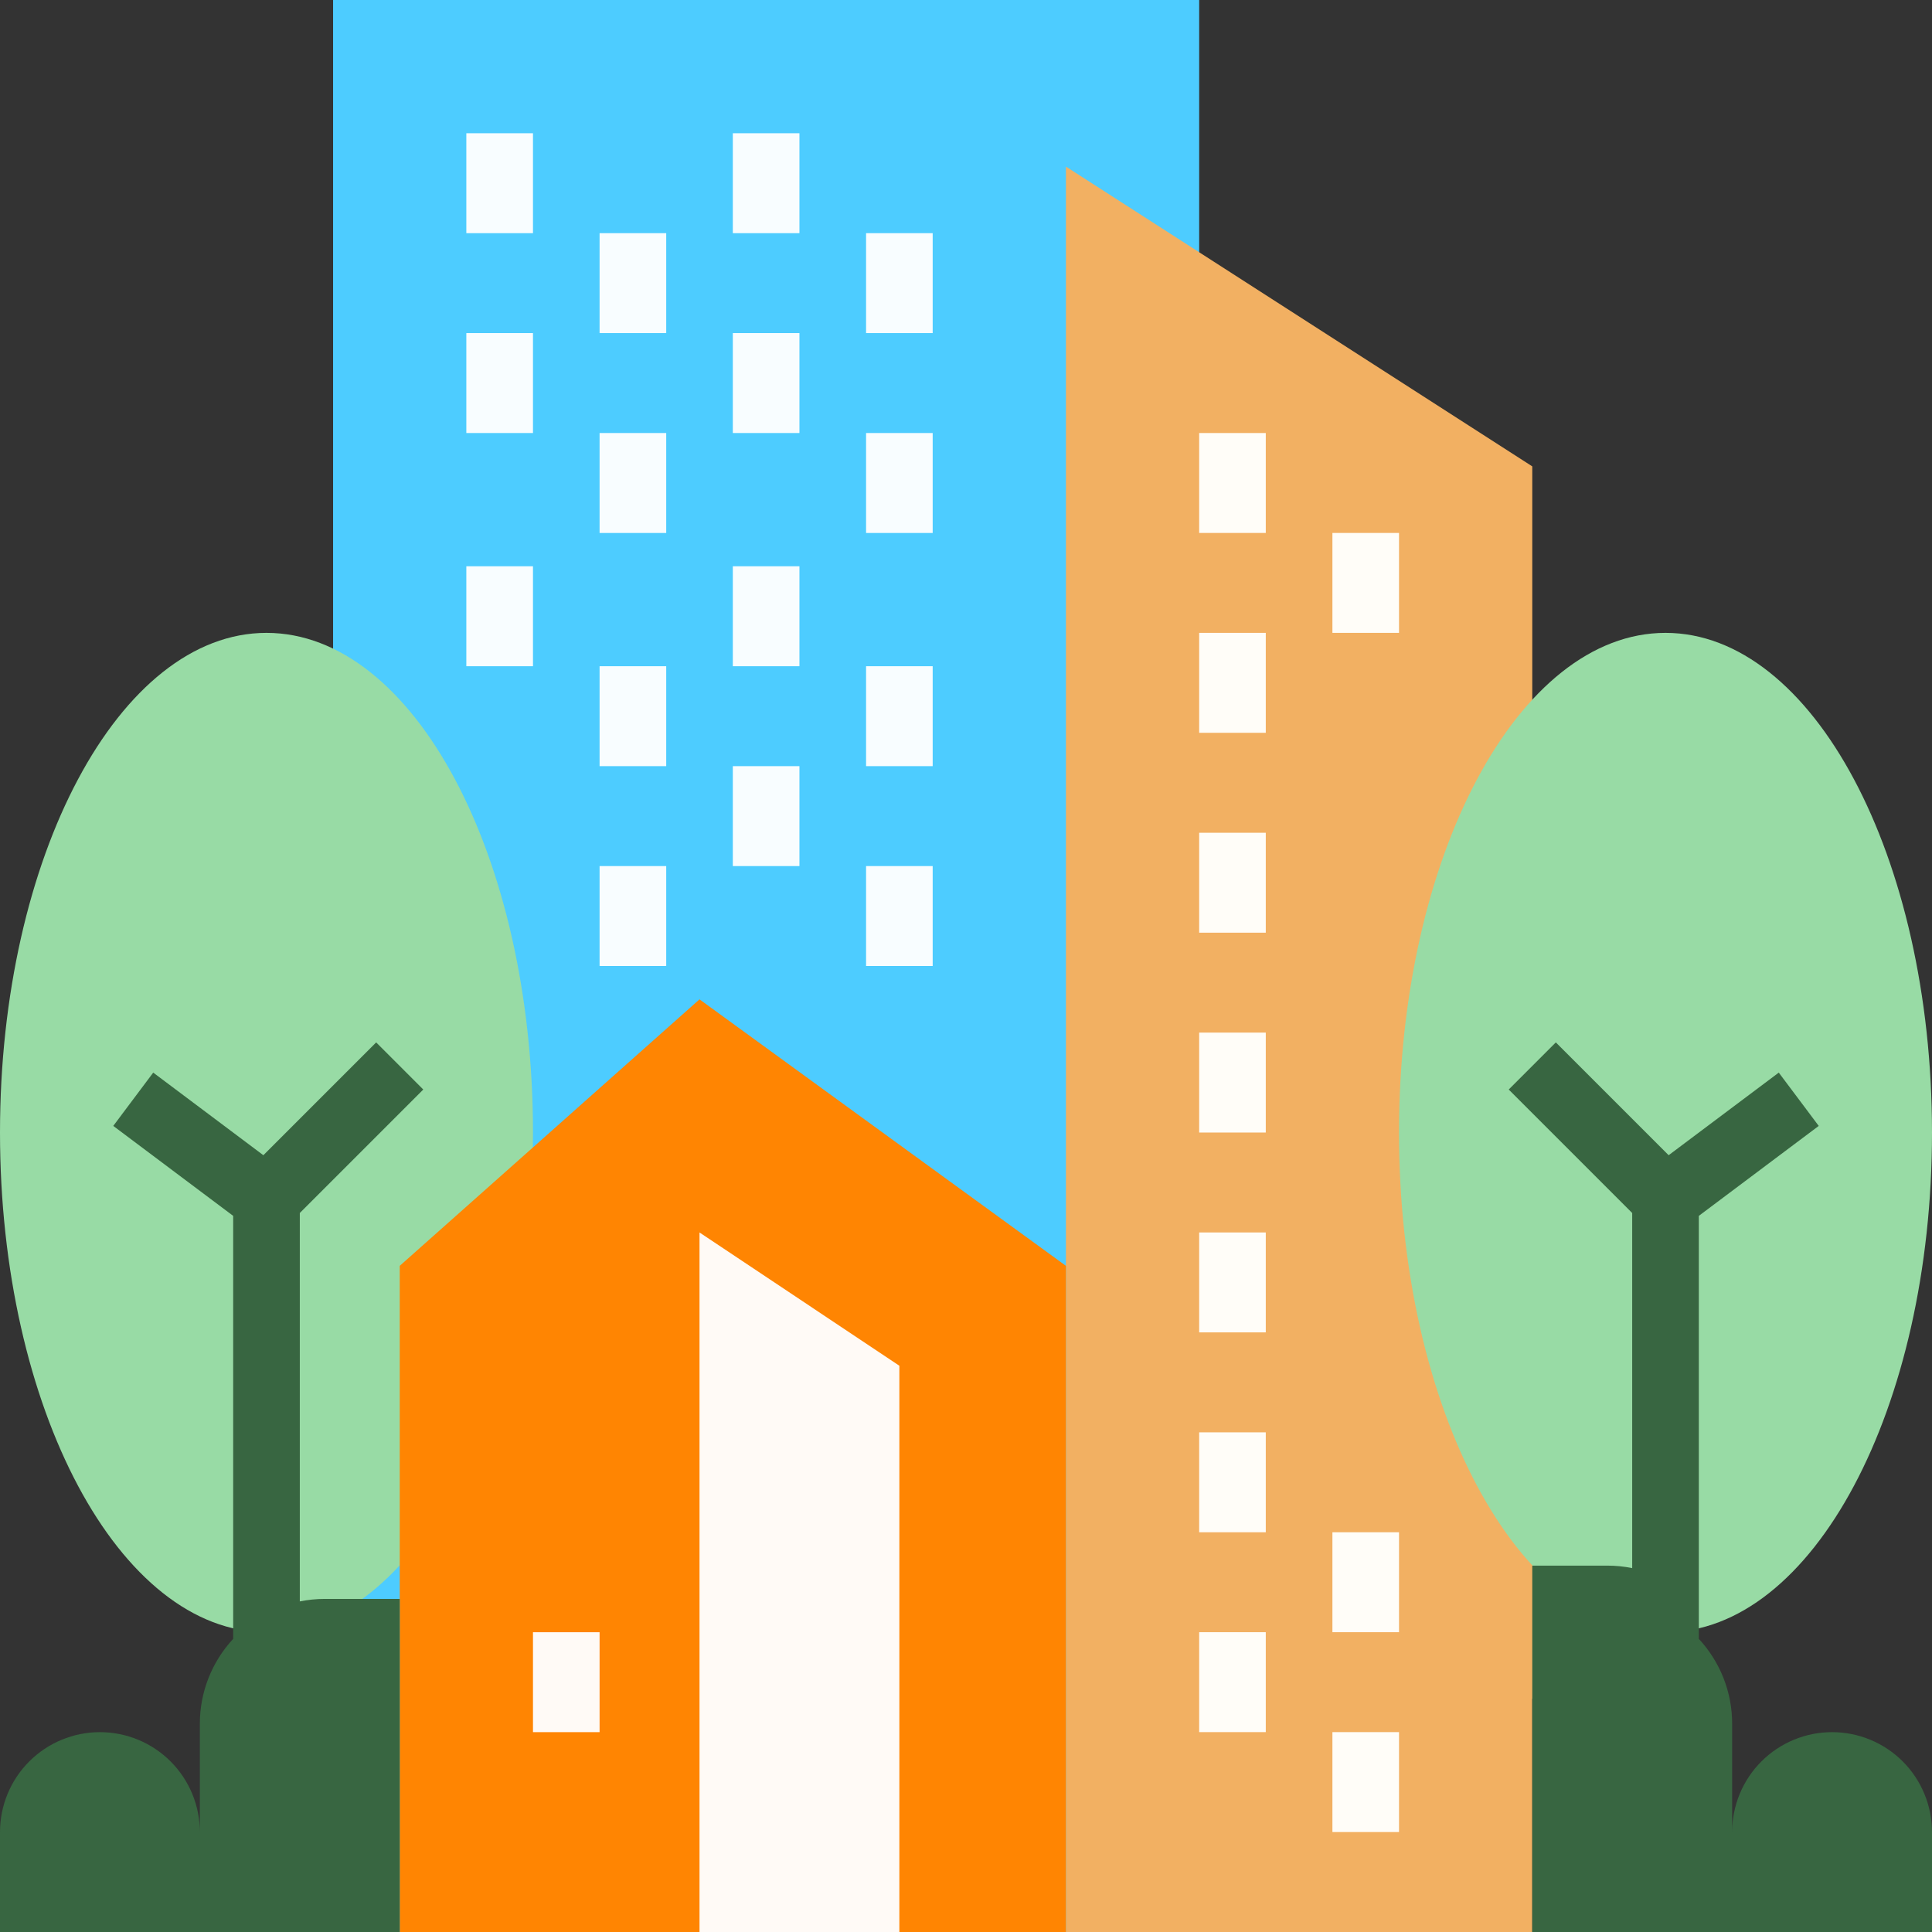 <svg width="61" height="61" viewBox="0 0 61 61" fill="none" xmlns="http://www.w3.org/2000/svg">
<rect x="0" y="0" width="61" height="61" fill="#333333" stroke="none"/>
<path d="M10.517 0H37.862V61H10.517V0Z" fill="#4DCCFF"/>
<path d="M8.414 51.534C13.061 51.534 16.828 44.471 16.828 35.758C16.828 27.046 13.061 19.982 8.414 19.982C3.767 19.982 0 27.046 0 35.758C0 44.471 3.767 51.534 8.414 51.534Z" fill="#98DBA5"/>
<path d="M33.655 61.001H48.379V53.639L50.483 50.484L48.379 47.329V14.725L33.655 5.26V61.001Z" fill="#F2B062"/>
<path d="M33.655 61.001H12.621V39.967L22.086 31.553L33.655 39.967V61.001Z" fill="#FF8502"/>
<path d="M28.396 61H22.086V38.914L28.396 43.121V61Z" fill="#FFFAF6"/>
<path d="M52.586 51.534C57.233 51.534 61 44.471 61 35.758C61 27.046 57.233 19.982 52.586 19.982C47.939 19.982 44.172 27.046 44.172 35.758C44.172 44.471 47.939 51.534 52.586 51.534Z" fill="#98DBA5"/>
<path d="M57.845 54.69C57.008 54.69 56.205 55.023 55.614 55.614C55.022 56.206 54.69 57.009 54.69 57.846V54.427C54.691 53.432 54.315 52.474 53.638 51.745V38.389L57.424 35.549L56.162 33.866L52.685 36.474L49.123 32.912L47.636 34.4L51.534 38.298V49.511C51.275 49.458 51.011 49.432 50.746 49.432H48.379V61.001H61V57.846C61 57.009 60.667 56.206 60.076 55.614C59.484 55.023 58.681 54.69 57.845 54.69Z" fill="#386641"/>
<path d="M14.724 4.207H16.828V7.362H14.724V4.207ZM18.931 7.362H21.035V10.517H18.931V7.362ZM14.724 10.517H16.828V13.672H14.724V10.517ZM18.931 13.672H21.035V16.828H18.931V13.672ZM14.724 17.879H16.828V21.035H14.724V17.879ZM18.931 21.035H21.035V24.19H18.931V21.035ZM18.931 27.345H21.035V30.5H18.931V27.345ZM23.138 4.207H25.241V7.362H23.138V4.207ZM27.345 7.362H29.448V10.517H27.345V7.362ZM23.138 10.517H25.241V13.672H23.138V10.517ZM27.345 13.672H29.448V16.828H27.345V13.672ZM23.138 17.879H25.241V21.035H23.138V17.879ZM23.138 24.19H25.241V27.345H23.138V24.19ZM27.345 21.035H29.448V24.19H27.345V21.035ZM27.345 27.345H29.448V30.5H27.345V27.345Z" fill="#F8FDFF"/>
<path d="M37.862 13.672H39.965V16.827H37.862V13.672ZM37.862 19.982H39.965V23.137H37.862V19.982ZM37.862 26.293H39.965V29.448H37.862V26.293ZM37.862 32.603H39.965V35.758H37.862V32.603ZM37.862 38.913H39.965V42.068H37.862V38.913ZM37.862 45.224H39.965V48.379H37.862V45.224ZM37.862 51.534H39.965V54.689H37.862V51.534ZM42.069 16.827H44.172V19.982H42.069V16.827ZM42.069 48.379H44.172V51.534H42.069V48.379ZM42.069 54.689H44.172V57.844H42.069V54.689Z" fill="#FFFDF8"/>
<path d="M16.828 51.535H18.931V54.69H16.828V51.535Z" fill="#FFFAF6"/>
<path d="M9.466 50.562V38.298L13.364 34.4L11.877 32.912L8.315 36.474L4.838 33.866L3.576 35.549L7.362 38.389V51.745C6.685 52.474 6.309 53.432 6.31 54.427V57.846C6.31 57.009 5.978 56.206 5.386 55.614C4.795 55.023 3.992 54.69 3.155 54.69C2.318 54.69 1.516 55.023 0.924 55.614C0.332 56.206 0 57.009 0 57.846V61.001H12.621V50.483H10.254C9.989 50.483 9.725 50.51 9.466 50.562Z" fill="#386641"/>
</svg>
